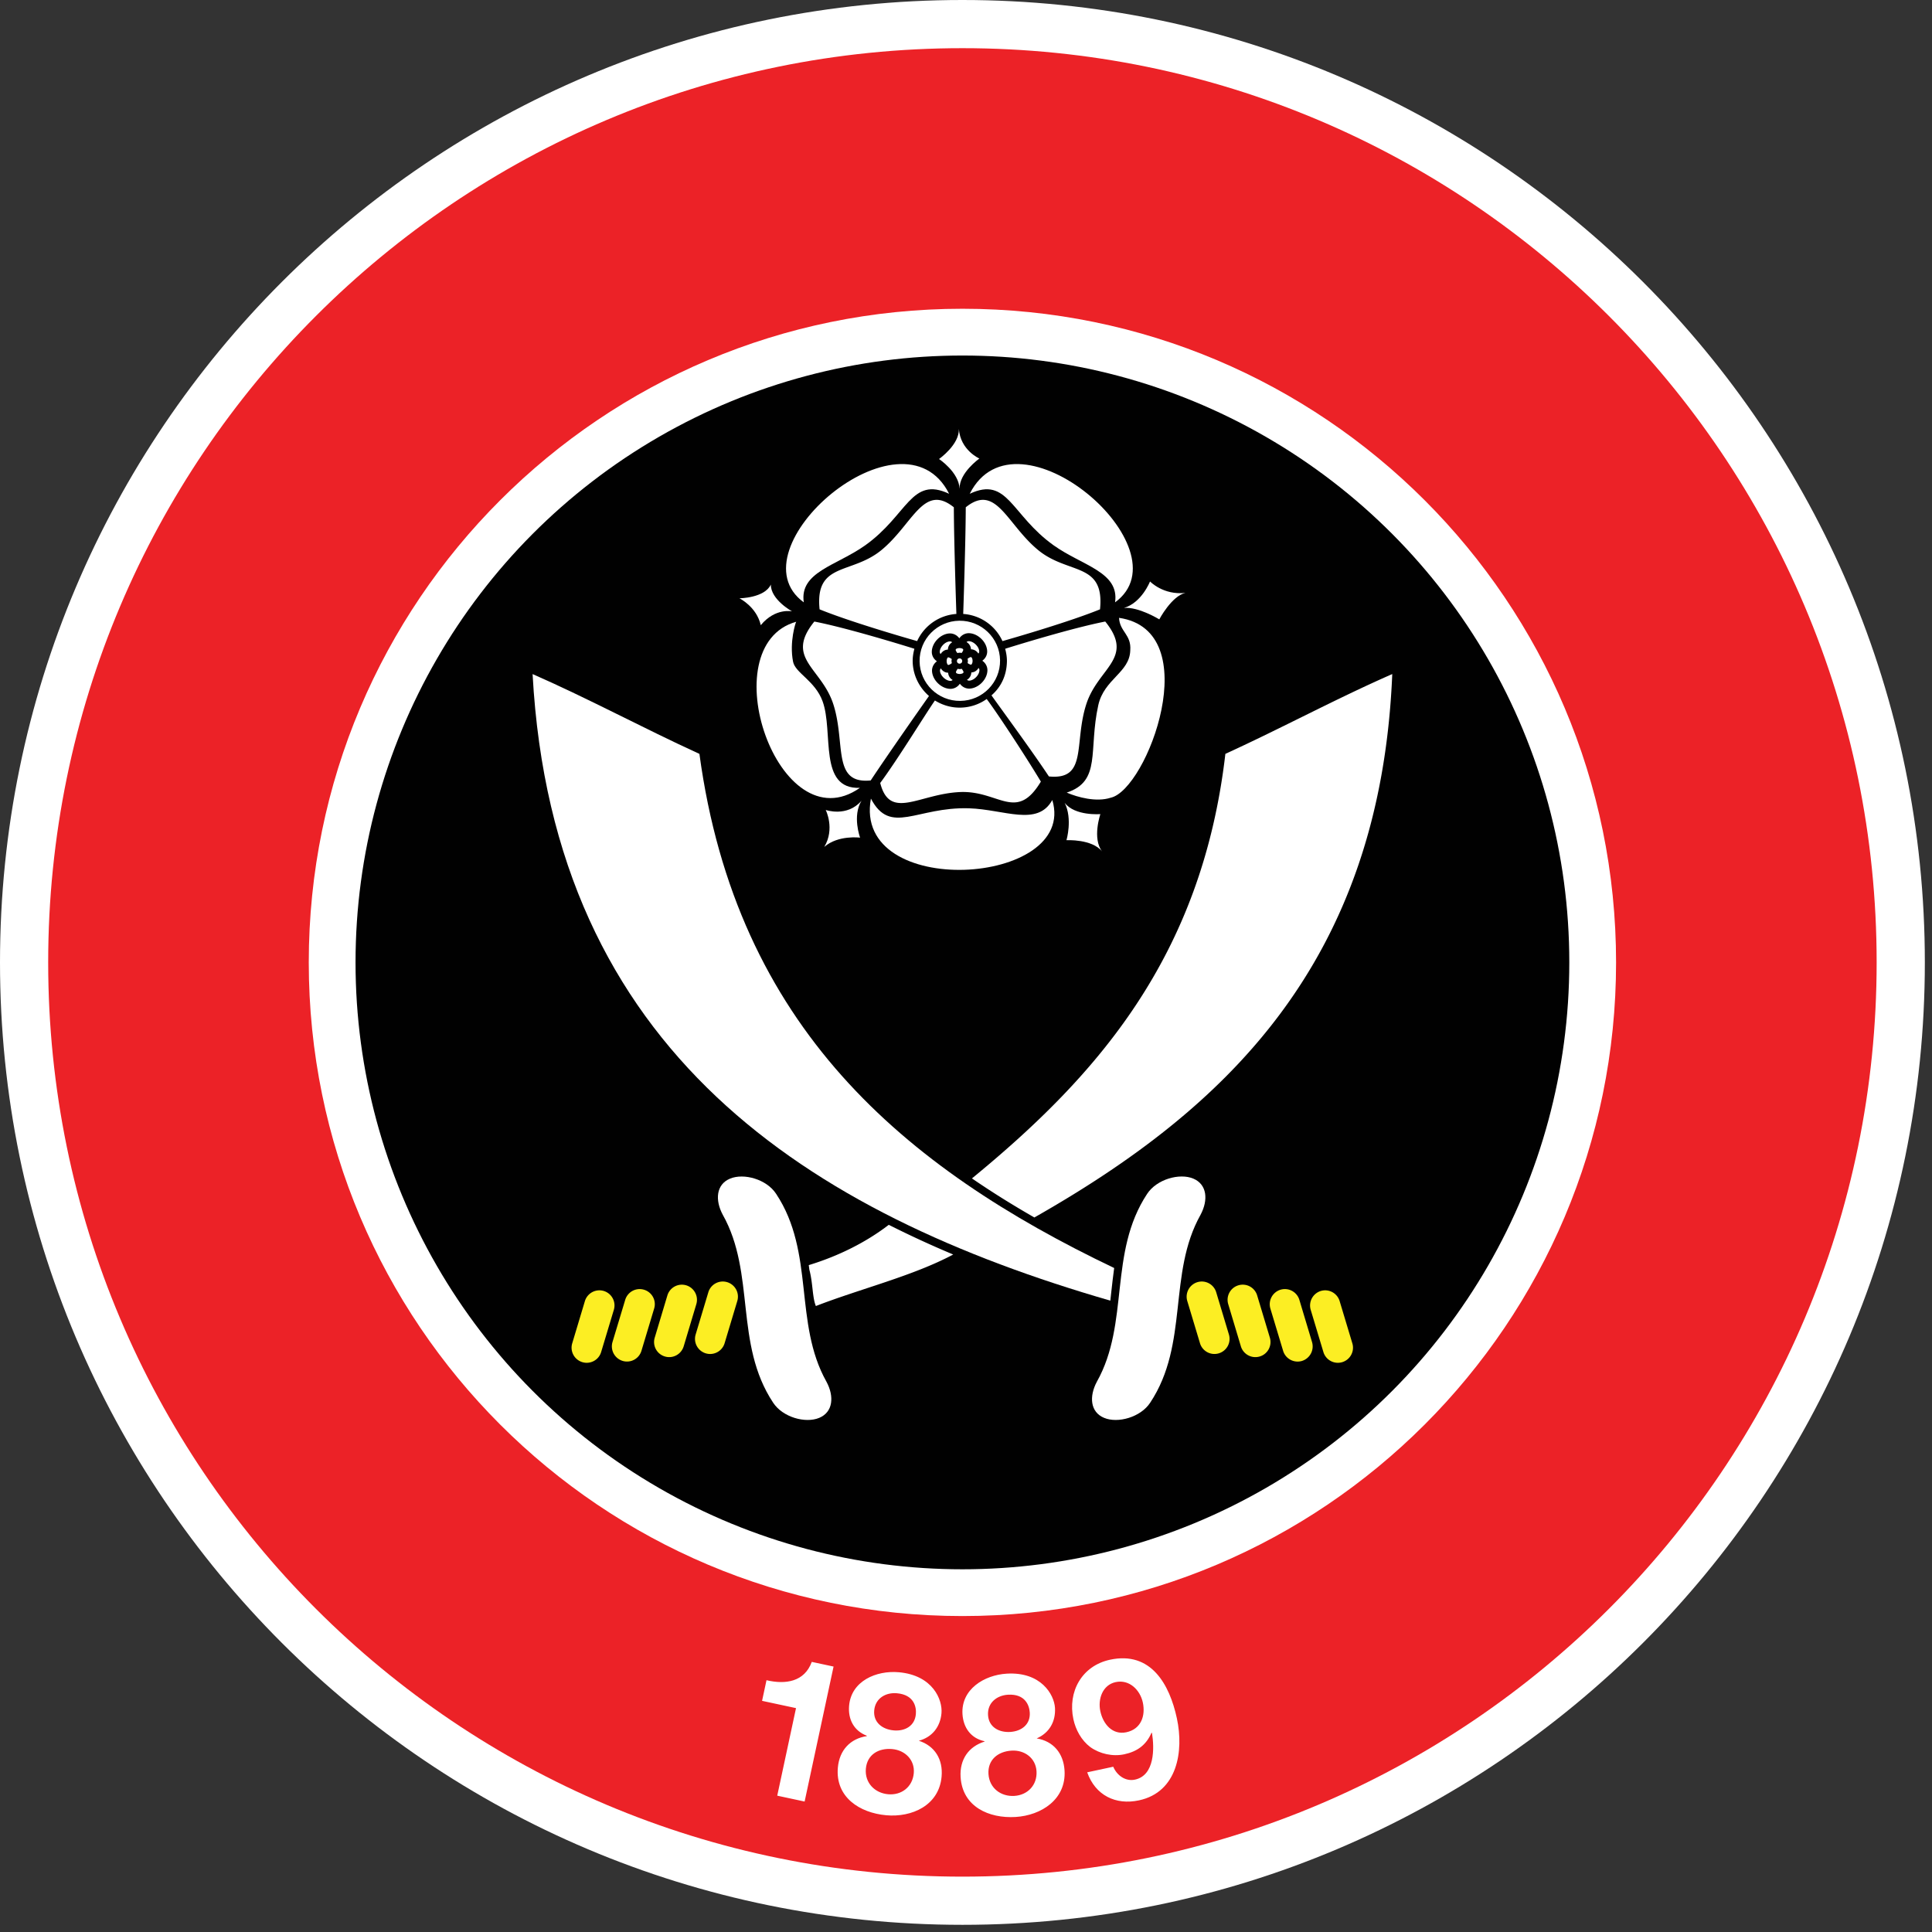 <?xml version="1.0" encoding="UTF-8" standalone="no"?>
<svg
   xml:space="preserve"
   width="316.228"
   height="316.228"
   viewBox="0 0 425.2 425.2"
   version="1.1"
   id="svg16"
   sodipodi:docname="sheffield-united.svg"
   inkscape:version="1.4.2 (f4327f4, 2025-05-13)"
   xmlns:inkscape="http://www.inkscape.org/namespaces/inkscape"
   xmlns:sodipodi="http://sodipodi.sourceforge.net/DTD/sodipodi-0.dtd"
   xmlns="http://www.w3.org/2000/svg"
   xmlns:svg="http://www.w3.org/2000/svg"><rect x="0" y="0" width="425.2" height="425.2" fill="#333333" stroke="none"/><defs
     id="defs16" /><sodipodi:namedview
     id="namedview16"
     pagecolor="#ffffff"
     bordercolor="#000000"
     borderopacity="0.25"
     inkscape:showpageshadow="2"
     inkscape:pageopacity="0.0"
     inkscape:pagecheckerboard="0"
     inkscape:deskcolor="#d1d1d1"
     inkscape:zoom="2.5519562"
     inkscape:cx="158.114"
     inkscape:cy="158.114"
     inkscape:window-width="1920"
     inkscape:window-height="1009"
     inkscape:window-x="-8"
     inkscape:window-y="-8"
     inkscape:window-maximized="1"
     inkscape:current-layer="svg16" /><path
     fill="#FFF"
     d="M423.625 211.81c0 116.978-94.836 211.81-211.812 211.81C94.831 423.619 0 328.787 0 211.81 0 94.831 94.831 0 211.812 0c116.977 0 211.813 94.831 211.813 211.81"
     id="path1" /><path
     fill="#EC2227"
     d="M413.018 211.81c0 111.116-90.082 201.206-201.205 201.206S10.605 322.926 10.605 211.81c0-111.12 90.084-201.207 201.207-201.207s201.206 90.086 201.206 201.207"
     id="path2" /><path
     fill="#FFF"
     d="M355.67 211.81c0 79.454-64.408 143.856-143.857 143.856-79.452 0-143.859-64.402-143.859-143.856 0-79.452 64.407-143.859 143.859-143.859 79.449-.001 143.857 64.407 143.857 143.859"
     id="path3" /><circle
     cx="211.812"
     cy="211.81"
     r="133.565"
     fill="#010101"
     id="circle3" /><path
     fill="#FFF"
     d="M205.76 154.164c-2.151 3.088-8.13 12.882-12.039 18.157 2.136 8.336 8.581 2.38 17.58 1.996 8.537-.368 12.369 6.689 17.775-2.301-3.537-5.885-9.814-15.408-11.924-18.176a10.2 10.2 0 0 1-5.829 1.896c-2.041.029-3.94-.567-5.563-1.572M210.478 135.119l.005-.007s-.535-15.614-.56-23.468c-6.706-5.381-9.014 3.761-15.984 9.46-6.617 5.396-14.616 2.574-13.562 13 6.563 2.683 18.542 6.159 21.468 6.989a10.27 10.27 0 0 1 8.633-5.974M201.243 142.781c-2.305-.727-14.812-4.589-22.022-5.989-6.597 8.147 1.654 10.155 4.217 18.314 2.715 8.581-.363 17.503 8.188 16.655 3.718-5.619 10.877-15.817 12.826-18.585-2.146-1.87-3.55-4.583-3.589-7.661-.007-.951.148-1.857.38-2.734M211.992 135.119a10.27 10.27 0 0 1 8.633 5.975c2.924-.831 14.9-4.306 21.469-6.989 1.053-10.426-6.947-7.605-13.562-13-6.973-5.699-9.283-14.841-15.985-9.46-.023 7.854-.562 23.468-.562 23.468zM221.221 142.781c.233.877.391 1.783.386 2.734-.044 3.078-1.249 5.65-3.397 7.522 1.949 2.766 8.917 12.223 12.635 17.844 8.549.845 5.469-7.195 8.188-15.776 2.559-8.159 10.812-10.167 4.215-18.314-7.215 1.401-19.717 5.264-22.027 5.99"
     id="path4" /><path
     fill="#FFF"
     d="M175.228 136.841c-.099.082-1.547 4.427-.688 8.789.484 2.482 4.846 4.19 6.493 8.697 2.482 6.8-1.02 19.431 8.22 19.065-17.908 12.562-32.875-31.257-14.025-36.551M246.285 135.976c19.324 2.833 6.174 37.837-1.838 39.588-3.16 1.027-7.258-.089-9.68-1.126 7.693-2.534 4.738-9.261 6.95-19.251 1.286-5.776 6.905-7.149 7.036-12.059.268-3.502-2.325-4.084-2.468-7.152M191.674 175.758c4.301 8.2 10.039 1.775 21.586 2.134 7.728.24 15.076 4.103 18.333-1.826 5.7 18.984-44.062 22.084-39.919-.308M208.884 108.672c-8.392-3.931-9.065 4.652-18.481 11.356-6.294 4.48-14.495 5.847-13.504 12.538-16.019-11.676 21.741-44.238 31.985-23.894M213.423 108.672c8.392-3.931 9.065 4.652 18.481 11.356 6.295 4.48 14.492 5.847 13.502 12.538 16.018-11.676-21.738-44.238-31.983-23.894M215.545 100.915s-4.469 3.156-4.353 6.655c-.179-3.684-4.529-6.549-4.529-6.549s4.531-3.175 4.364-6.648c.335 4.718 4.518 6.542 4.518 6.542M255.14 136.312s-4.562-2.804-7.774-2.516c3.909-1.141 5.735-5.825 5.735-5.825s2.933 3.068 7.786 2.512c-3.044.7-5.747 5.829-5.747 5.829M234.711 184.913s1.381-4.682-.393-8.223c2.246 2.943 7.854 2.482 7.854 2.482s-1.848 5.365.396 8.234c-2.24-2.806-7.857-2.493-7.857-2.493"
     id="path5" /><path
     fill="#FFF"
     d="M181.728 178.26s4.691 1.654 7.874-2.03c-2.071 3.376-.31 8.123-.31 8.123s-4.824-.637-7.883 2.034c2.402-3.996.319-8.127.319-8.127M169.65 128.645c-.039 3.333 4.672 5.907 4.672 5.907s-3.684-.838-6.89 3.04c-.92-4.062-4.696-5.919-4.696-5.919s5.543-.039 6.914-3.028M220.096 145.324c.058 4.871-3.855 8.876-8.748 8.93-4.893.063-8.908-3.839-8.961-8.714-.058-4.866 3.853-8.864 8.738-8.93 4.896-.055 8.91 3.847 8.971 8.714"
     id="path6" /><path
     fill="#010101"
     d="M211.25 150.48c-.489.708-1.245 1.129-2.087 1.129-2.005-.029-3.977-1.95-4.047-3.96-.017-.843.388-1.601 1.078-2.114-.705-.484-1.126-1.235-1.126-2.076.02-2.01 1.94-3.984 3.948-4.057.843-.01 1.608.38 2.114 1.071.492-.703 1.238-1.117 2.085-1.124 2.01.029 3.981 1.952 4.049 3.958.024.848-.377 1.605-1.072 2.107.707.497 1.121 1.247 1.126 2.095-.022 1.998-1.944 3.97-3.955 4.047h-.017c-.841.009-1.594-.383-2.096-1.076"
     id="path7" /><path
     fill="#FFF"
     d="M209.049 141.161c-1.037.037-2.216 1.248-2.226 2.313 0 .298.201.499.366.615l2.027 1.395-1.979 1.465c-.169.124-.37.341-.363.664.037 1.037 1.24 2.216 2.301 2.238.312-.005.514-.201.625-.363l1.407-2.054 1.463 2.012c.169.235.388.352.642.352 1.052-.039 2.237-1.248 2.245-2.306 0-.242-.126-.465-.371-.637l-2.026-1.412 1.998-1.451c.239-.172.358-.387.351-.637-.036-1.051-1.25-2.233-2.315-2.245-.229 0-.449.126-.622.371l-1.409 2.008-1.448-1.974a.82.82 0 0 0-.666-.354"
     id="path8" /><path
     fill="#010101"
     d="M214.377 143.038a1.7 1.7 0 0 0-.676-.136 1.93 1.93 0 0 0-.566-1.281c-.528-.506-1.274-.705-2-.708-.724.015-1.468.235-1.983.761a1.87 1.87 0 0 0-.535 1.288c-.254.01-.484.065-.676.15-.875.393-1.327 1.361-1.311 2.419.01 1.059.492 2.022 1.376 2.391.189.082.407.128.668.13.029.637.349 1.061.574 1.289.528.501 1.279.707 1.998.698.724-.01 1.462-.228 1.984-.751.215-.23.53-.664.54-1.296.256-.007.479-.07.67-.147.875-.393 1.33-1.369 1.316-2.427-.013-1.06-.485-2.024-1.379-2.38"
     id="path9" /><path
     fill="#FFF"
     d="m213.765 146.269-.063.007c-.125.015-.413-.097-.755-.349.041-.163.067-.32.067-.492a2.5 2.5 0 0 0-.067-.453c.334-.257.61-.378.726-.358l.073.002c.054 0 .308.312.296.816.022.502-.23.82-.277.827M211.997 148.093c-.092.104-.424.237-.775.237-.344.01-.686-.116-.775-.221l-.053-.133c-.031-.153.163-.489.38-.785.155.039.3.068.467.063.146-.002.279-.029.421-.061.213.293.417.612.39.763zM208.698 146.342l-.056-.012c-.061 0-.303-.315-.295-.821-.022-.494.218-.821.267-.821l.065-.005.031-.01c.124.005.409.126.763.375a1.6 1.6 0 0 0-.059.429c0 .162.032.315.075.46-.358.291-.66.412-.791.405M210.372 142.871c.109-.116.438-.242.785-.242.351-.002.68.111.78.223l.056.128c.026.141-.146.446-.349.727-.146-.026-.3-.056-.451-.053a2 2 0 0 0-.484.078c-.22-.274-.399-.586-.378-.731z"
     id="path10" /><circle
     cx="211.185"
     cy="145.482"
     r=".581"
     fill="#FFF"
     id="circle10" /><path
     fill="#FFF"
     d="M181.883 304.08c1.751 3.24 1.468 6.695-1.579 7.963-3.042 1.275-8.058-.121-10.165-3.361-8.561-12.945-3.807-28.391-11.068-41.33-1.741-3.238-1.458-6.684 1.596-7.955 3.03-1.266 8.06.125 10.157 3.365 8.557 12.937 3.808 28.384 11.059 41.318M264.217 267.359c1.736-3.246 1.453-6.691-1.594-7.969-3.031-1.266-8.045.131-10.164 3.367-8.549 12.957-3.798 28.395-11.057 41.334-1.73 3.229-1.47 6.684 1.587 7.951 3.032 1.275 8.067-.129 10.165-3.361 8.561-12.937 3.809-28.38 11.063-41.322"
     id="path11" /><path
     fill="#FCEE23"
     d="M132.876 284.119a3.33 3.33 0 0 1 2.221 4.15l-2.797 9.291c-.516 1.76-2.381 2.754-4.132 2.227a3.327 3.327 0 0 1-2.233-4.141l2.79-9.295a3.34 3.34 0 0 1 4.151-2.232M141.735 283.846a3.313 3.313 0 0 1 2.235 4.133l-2.797 9.301a3.32 3.32 0 0 1-4.134 2.234 3.345 3.345 0 0 1-2.24-4.152l2.8-9.289a3.32 3.32 0 0 1 4.136-2.227M151.028 282.877a3.334 3.334 0 0 1 2.221 4.148l-2.783 9.285c-.538 1.758-2.388 2.76-4.148 2.223a3.31 3.31 0 0 1-2.224-4.137l2.785-9.293a3.33 3.33 0 0 1 4.149-2.226M160.035 282.182a3.33 3.33 0 0 1 2.23 4.146l-2.792 9.295a3.33 3.33 0 0 1-4.141 2.227 3.33 3.33 0 0 1-2.235-4.141l2.794-9.295a3.32 3.32 0 0 1 4.144-2.232M290.693 284.119a3.344 3.344 0 0 0-2.23 4.15l2.795 9.291a3.325 3.325 0 0 0 4.141 2.227c1.758-.527 2.764-2.387 2.229-4.141l-2.797-9.295a3.325 3.325 0 0 0-4.138-2.232M281.814 283.846a3.34 3.34 0 0 0-2.227 4.141l2.801 9.293c.525 1.768 2.391 2.76 4.146 2.242a3.35 3.35 0 0 0 2.221-4.16l-2.785-9.281a3.337 3.337 0 0 0-4.156-2.235M272.541 282.877a3.324 3.324 0 0 0-2.23 4.141l2.787 9.293a3.33 3.33 0 0 0 4.154 2.223c1.756-.52 2.748-2.379 2.223-4.137l-2.797-9.299a3.31 3.31 0 0 0-4.137-2.221M263.531 282.182a3.337 3.337 0 0 0-2.232 4.146l2.797 9.295a3.32 3.32 0 0 0 4.142 2.221 3.323 3.323 0 0 0 2.228-4.135l-2.797-9.295a3.316 3.316 0 0 0-4.138-2.232"
     id="path12" /><path
     fill="#FFF"
     d="M269.684 165.913c-5.188 44.751-28.334 70.931-55.773 93.435 4.528 3.111 9.135 5.957 13.736 8.598 42.165-23.965 76.145-56.095 78.764-119.596-12.575 5.521-24.315 11.891-36.727 17.563M178.131 279.461c.797 2.992.632 6.055 1.429 7.975 9.762-3.797 21.39-6.617 30.225-11.34a225 225 0 0 1-14.182-6.533c-4.931 3.783-10.928 6.83-17.61 8.869.049.343.092.683.138 1.029"
     id="path13" /><path
     fill="#FFF"
     d="M244.58 284.297c.193-1.729.388-3.479.63-5.23-46.253-22.088-83.124-52.977-91.28-113.151-12.415-5.674-24.141-12.042-36.716-17.563 4.543 83.398 60.998 118.746 127.148 137.898q.11-.973.218-1.954"
     id="path14" /><g
     fill="#FFF"
     id="g15" /><g
     fill="#FFF"
     id="g16"><path
       d="m177.083 396.49-6.026-1.293 4.132-19.268-7.47-1.602.974-4.541c4.184.986 8.354.371 9.965-4.033l4.796 1.027zM197.809 368.031c7.522.668 9.656 6.086 9.395 9.025-.265 2.984-2.036 5.266-4.982 6.051l.007-.086-.003.043-.004.043c3.516 1.141 5.345 4.092 5.007 7.896-.565 6.355-6.552 9.004-12.172 8.504-5.837-.518-11.239-3.961-10.659-10.49.342-3.846 2.746-6.379 6.368-6.928l.008-.086c-2.867-1.084-4.165-3.639-3.9-6.621.482-5.448 6.006-7.79 10.935-7.351m-2.342 26.852c2.939.26 5.372-1.613 5.641-4.641.257-2.896-1.904-5.051-4.758-5.303-2.983-.266-5.511 1.209-5.788 4.322-.276 3.112 1.965 5.36 4.905 5.622m1.205-14.055c2.508.223 4.663-.98 4.893-3.576.139-1.555-.362-4.258-4.167-4.596-2.464-.219-4.76 1.102-4.999 3.783-.234 2.637 1.809 4.168 4.273 4.389M221.546 368.344c7.54-.461 10.456 4.58 10.637 7.525.182 2.99-1.229 5.512-4.024 6.727l-.006-.086.003.043.003.043c3.646.604 5.896 3.25 6.129 7.062.389 6.369-5.137 9.883-10.77 10.227-5.85.357-11.706-2.242-12.106-8.785-.235-3.855 1.764-6.719 5.264-7.803l-.005-.086c-2.997-.643-4.662-2.977-4.845-5.967-.334-5.459 4.779-8.599 9.72-8.9m.784 12.826c2.512-.154 4.464-1.666 4.306-4.264-.096-1.562-.995-4.16-4.807-3.928-2.47.152-4.544 1.801-4.378 4.488.159 2.643 2.409 3.854 4.879 3.704m.904 14.078c2.945-.18 5.07-2.396 4.887-5.43-.178-2.904-2.637-4.711-5.498-4.535-2.988.182-5.268 2.018-5.078 5.137.191 3.119 2.742 5.01 5.689 4.828M245.004 388.828c.809 1.914 2.701 3.283 4.781 2.838 4.371-.939 4.289-6.914 3.749-10.262l-.104-.066c-1.154 2.689-3.109 4.131-5.995 4.75-2.546.545-5.39-.088-7.487-1.592-1.961-1.488-3.211-3.795-3.713-6.129-1.301-6.068 1.873-11.764 8.068-13.094 8.996-1.93 13.1 5.402 14.711 12.916 1.557 7.256.105 16.223-8.34 18.035-5.136 1.102-9.6-1.094-11.4-6.168zm6.513-14.137c-.593-2.758-2.967-5.135-5.979-4.488-2.886.619-3.949 3.732-3.376 6.406.601 2.801 2.645 5.293 5.742 4.627 3.225-.691 4.241-3.617 3.613-6.545"
       id="path16" /></g></svg>
